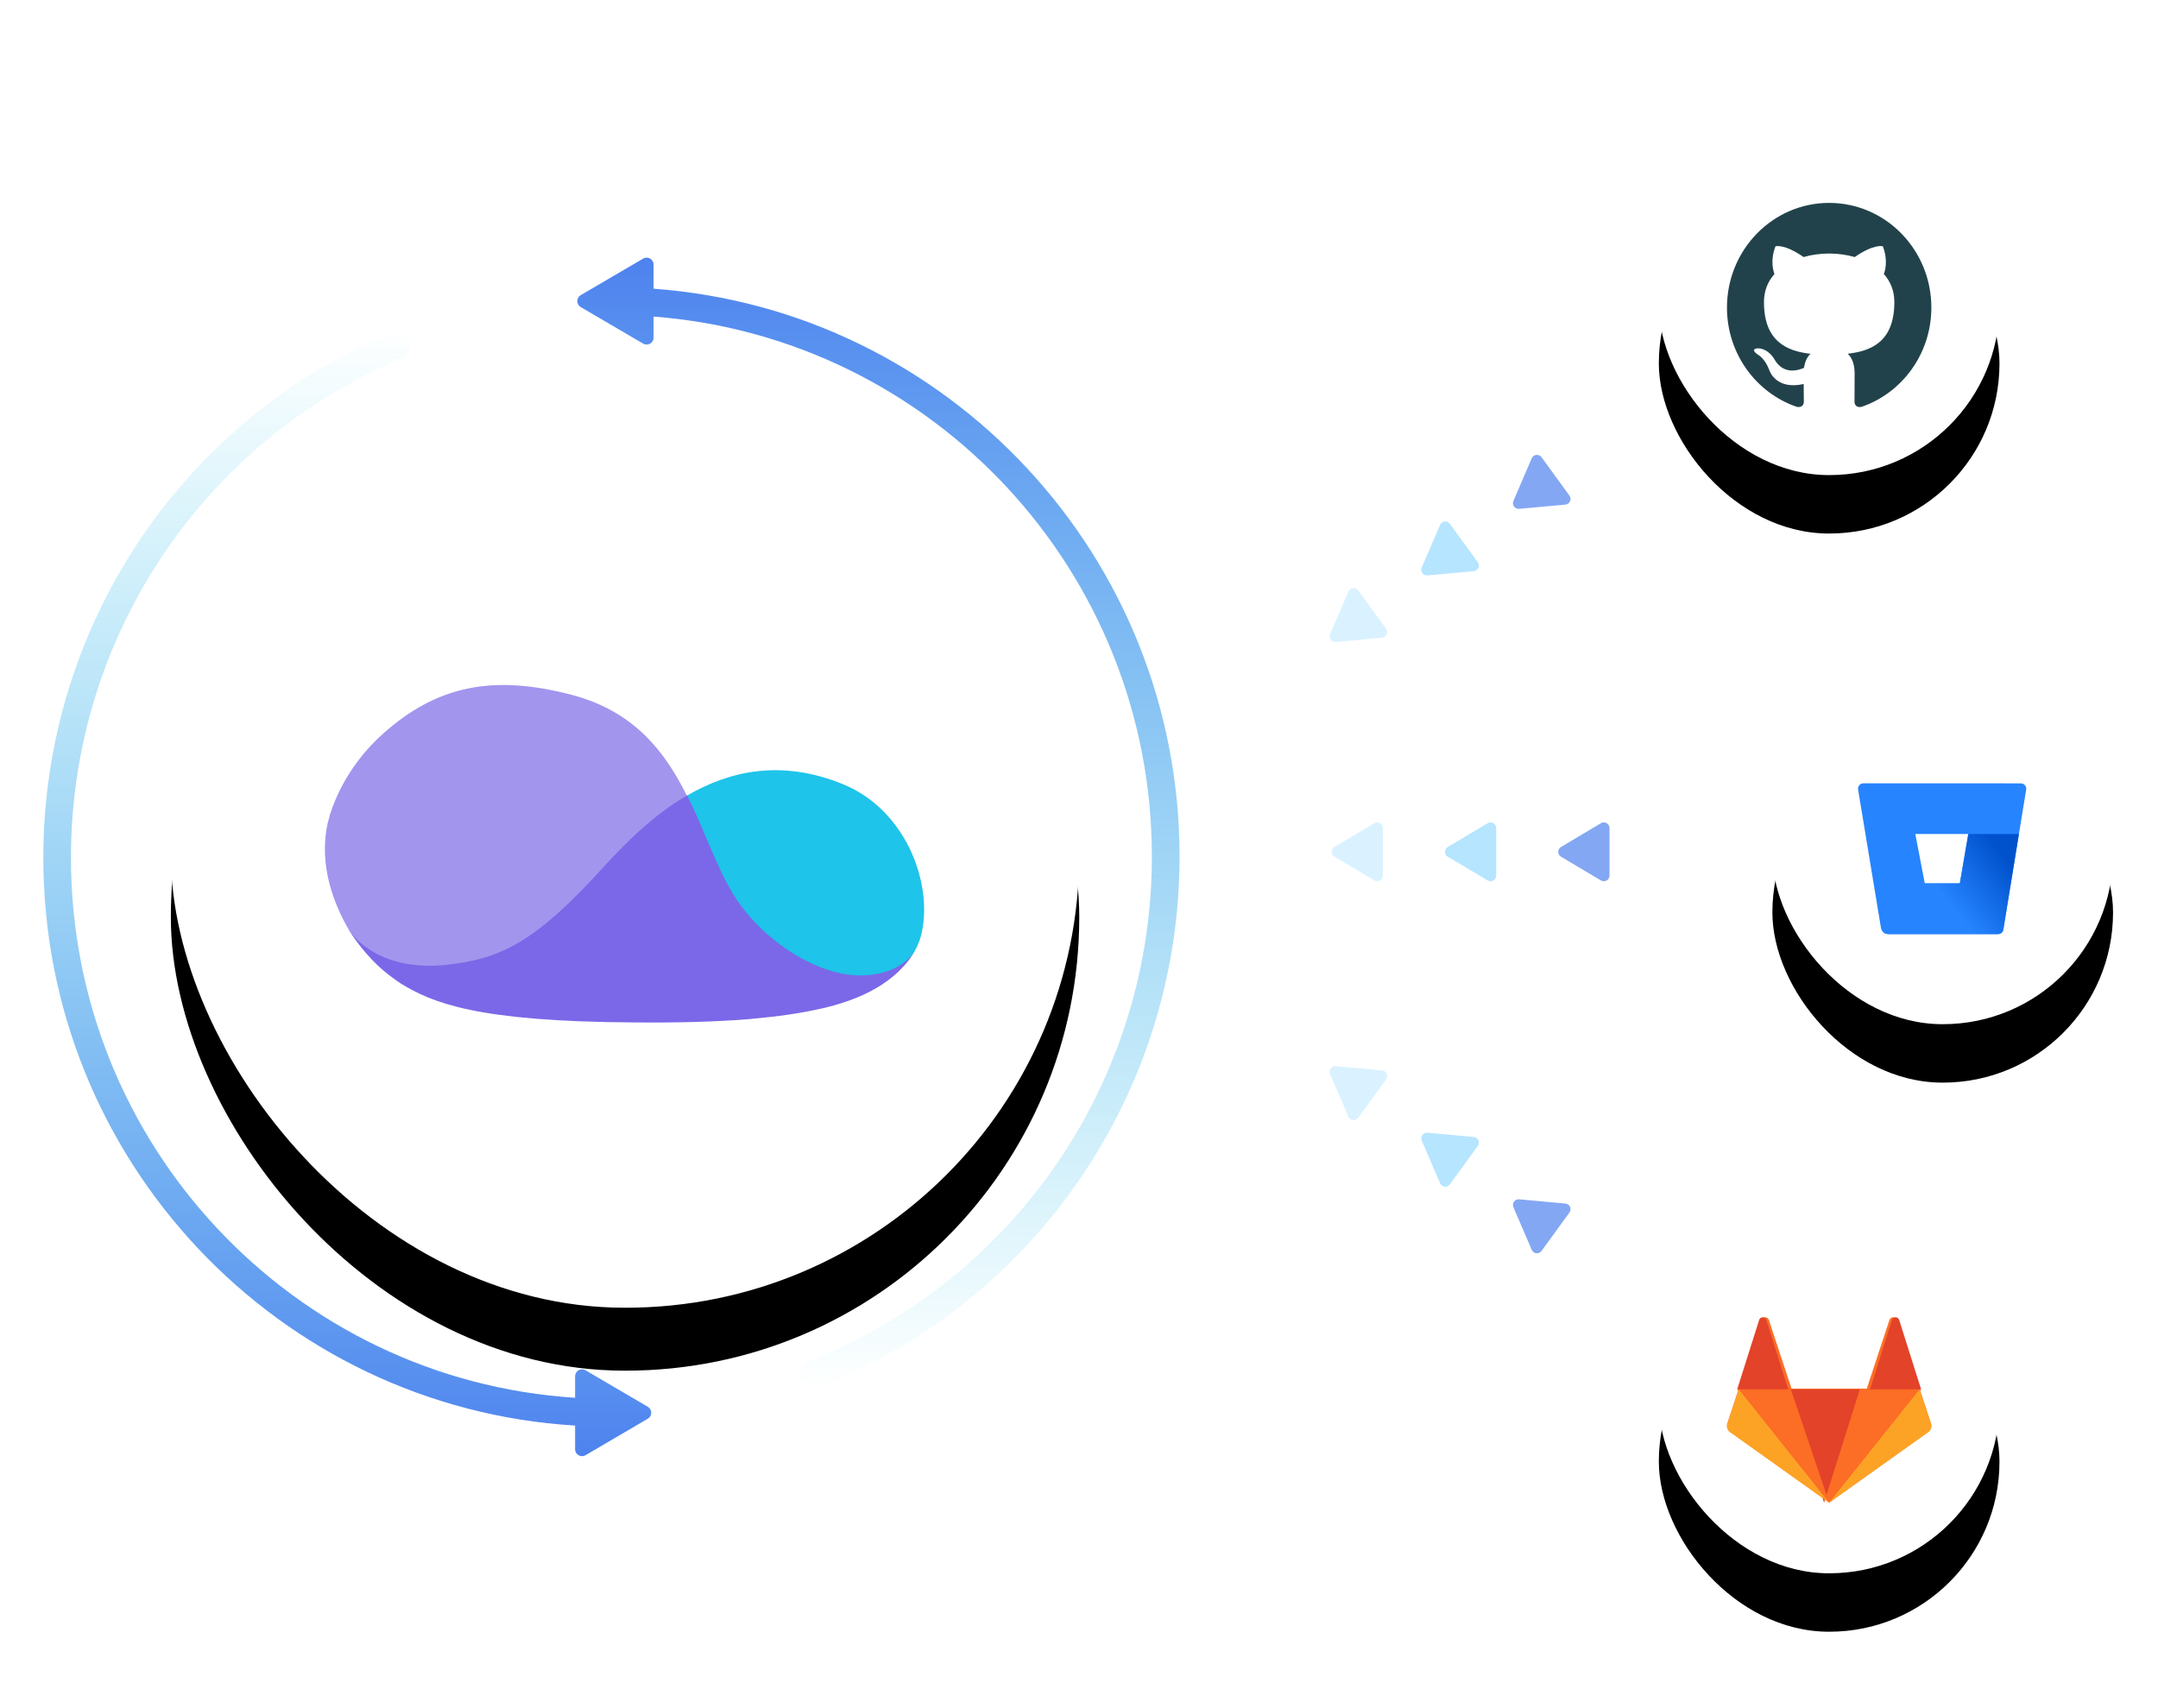 <?xml version="1.0" encoding="UTF-8"?>
<svg width="480px" height="380px" viewBox="0 0 480 380" version="1.1" xmlns="http://www.w3.org/2000/svg" xmlns:xlink="http://www.w3.org/1999/xlink">
    <!-- Generator: Sketch 54.1 (76490) - https://sketchapp.com -->
    <title>workflow-sync</title>
    <desc>Created with Sketch.</desc>
    <defs>
        <linearGradient x1="50%" y1="0%" x2="50%" y2="100%" id="linearGradient-1">
            <stop stop-color="#4E82EE" offset="0%"></stop>
            <stop stop-color="#1EC4E9" stop-opacity="0" offset="100%"></stop>
        </linearGradient>
        <linearGradient x1="50%" y1="100%" x2="50%" y2="3.061617e-15%" id="linearGradient-2">
            <stop stop-color="#4E82EE" offset="0%"></stop>
            <stop stop-color="#1EC4E9" stop-opacity="0" offset="100%"></stop>
        </linearGradient>
        <rect id="path-3" x="0" y="0" width="202.057" height="201.846" rx="100.923"></rect>
        <filter x="-27.2%" y="-20.3%" width="154.4%" height="154.5%" filterUnits="objectBoundingBox" id="filter-4">
            <feOffset dx="0" dy="14" in="SourceAlpha" result="shadowOffsetOuter1"></feOffset>
            <feGaussianBlur stdDeviation="16" in="shadowOffsetOuter1" result="shadowBlurOuter1"></feGaussianBlur>
            <feColorMatrix values="0 0 0 0 0.265   0 0 0 0 0.188   0 0 0 0 0.723  0 0 0 0.199 0" type="matrix" in="shadowBlurOuter1"></feColorMatrix>
        </filter>
        <rect id="path-5" x="0" y="0" width="75.771" height="75.692" rx="37.846"></rect>
        <filter x="-83.8%" y="-70.7%" width="267.6%" height="267.8%" filterUnits="objectBoundingBox" id="filter-6">
            <feOffset dx="0" dy="10" in="SourceAlpha" result="shadowOffsetOuter1"></feOffset>
            <feGaussianBlur stdDeviation="19.5" in="shadowOffsetOuter1" result="shadowBlurOuter1"></feGaussianBlur>
            <feColorMatrix values="0 0 0 0 0.259   0 0 0 0 0.463   0 0 0 0 0.573  0 0 0 0.098 0" type="matrix" in="shadowBlurOuter1" result="shadowMatrixOuter1"></feColorMatrix>
            <feOffset dx="0" dy="3" in="SourceAlpha" result="shadowOffsetOuter2"></feOffset>
            <feGaussianBlur stdDeviation="2" in="shadowOffsetOuter2" result="shadowBlurOuter2"></feGaussianBlur>
            <feColorMatrix values="0 0 0 0 0.259   0 0 0 0 0.463   0 0 0 0 0.573  0 0 0 0.2 0" type="matrix" in="shadowBlurOuter2" result="shadowMatrixOuter2"></feColorMatrix>
            <feMerge>
                <feMergeNode in="shadowMatrixOuter1"></feMergeNode>
                <feMergeNode in="shadowMatrixOuter2"></feMergeNode>
            </feMerge>
        </filter>
        <rect id="path-7" x="0" y="0" width="75.771" height="75.692" rx="37.846"></rect>
        <filter x="-83.8%" y="-70.7%" width="267.6%" height="267.8%" filterUnits="objectBoundingBox" id="filter-8">
            <feOffset dx="0" dy="10" in="SourceAlpha" result="shadowOffsetOuter1"></feOffset>
            <feGaussianBlur stdDeviation="19.5" in="shadowOffsetOuter1" result="shadowBlurOuter1"></feGaussianBlur>
            <feColorMatrix values="0 0 0 0 0.259   0 0 0 0 0.463   0 0 0 0 0.573  0 0 0 0.098 0" type="matrix" in="shadowBlurOuter1" result="shadowMatrixOuter1"></feColorMatrix>
            <feOffset dx="0" dy="3" in="SourceAlpha" result="shadowOffsetOuter2"></feOffset>
            <feGaussianBlur stdDeviation="2" in="shadowOffsetOuter2" result="shadowBlurOuter2"></feGaussianBlur>
            <feColorMatrix values="0 0 0 0 0.259   0 0 0 0 0.463   0 0 0 0 0.573  0 0 0 0.2 0" type="matrix" in="shadowBlurOuter2" result="shadowMatrixOuter2"></feColorMatrix>
            <feMerge>
                <feMergeNode in="shadowMatrixOuter1"></feMergeNode>
                <feMergeNode in="shadowMatrixOuter2"></feMergeNode>
            </feMerge>
        </filter>
        <linearGradient x1="108.633%" y1="30.237%" x2="46.927%" y2="65.718%" id="linearGradient-9">
            <stop stop-color="#0052CC" offset="18%"></stop>
            <stop stop-color="#2684FF" offset="100%"></stop>
        </linearGradient>
        <rect id="path-10" x="0" y="25.231" width="75.771" height="75.692" rx="37.846"></rect>
        <filter x="-83.8%" y="-70.7%" width="267.6%" height="267.8%" filterUnits="objectBoundingBox" id="filter-11">
            <feOffset dx="0" dy="10" in="SourceAlpha" result="shadowOffsetOuter1"></feOffset>
            <feGaussianBlur stdDeviation="19.5" in="shadowOffsetOuter1" result="shadowBlurOuter1"></feGaussianBlur>
            <feColorMatrix values="0 0 0 0 0.259   0 0 0 0 0.463   0 0 0 0 0.573  0 0 0 0.098 0" type="matrix" in="shadowBlurOuter1" result="shadowMatrixOuter1"></feColorMatrix>
            <feOffset dx="0" dy="3" in="SourceAlpha" result="shadowOffsetOuter2"></feOffset>
            <feGaussianBlur stdDeviation="2" in="shadowOffsetOuter2" result="shadowBlurOuter2"></feGaussianBlur>
            <feColorMatrix values="0 0 0 0 0.259   0 0 0 0 0.463   0 0 0 0 0.573  0 0 0 0.2 0" type="matrix" in="shadowBlurOuter2" result="shadowMatrixOuter2"></feColorMatrix>
            <feMerge>
                <feMergeNode in="shadowMatrixOuter1"></feMergeNode>
                <feMergeNode in="shadowMatrixOuter2"></feMergeNode>
            </feMerge>
        </filter>
    </defs>
    <g id="WIP---May" stroke="none" stroke-width="1" fill="none" fill-rule="evenodd">
        <g id="2---workflow---neutered" transform="translate(-1070, -1930)">
            <g id="main">
                <g id="3" transform="translate(470, 1928)">
                    <g id="workflow-flow" transform="translate(597, 2)">
                        <g id="Group-25" transform="translate(298, 182)">
                            <path d="M63,2.222 L63,12.778 C63,13.476 62.434,14.041 61.737,14.041 C61.509,14.041 61.286,13.98 61.091,13.864 L52.224,8.585 C51.624,8.229 51.427,7.453 51.784,6.854 C51.892,6.673 52.043,6.522 52.224,6.415 L61.091,1.136 C61.69,0.78 62.465,0.976 62.822,1.576 C62.939,1.771 63,1.994 63,2.222 Z" id="commit" fill="#83A7F3"></path>
                            <path d="M37.8,2.222 L37.8,12.778 C37.8,13.476 37.234,14.041 36.537,14.041 C36.309,14.041 36.086,13.98 35.891,13.864 L27.024,8.585 C26.424,8.229 26.227,7.453 26.584,6.854 C26.692,6.673 26.843,6.522 27.024,6.415 L35.891,1.136 C36.49,0.78 37.265,0.976 37.622,1.576 C37.739,1.771 37.8,1.994 37.8,2.222 Z" id="Rectangle-Copy-7" fill="#49BFFF" opacity="0.4"></path>
                            <path d="M12.6,2.222 L12.6,12.778 C12.6,13.476 12.034,14.041 11.337,14.041 C11.109,14.041 10.886,13.98 10.691,13.864 L1.824,8.585 C1.224,8.229 1.027,7.453 1.384,6.854 C1.492,6.673 1.643,6.522 1.824,6.415 L10.691,1.136 C11.29,0.78 12.065,0.976 12.422,1.576 C12.539,1.771 12.6,1.994 12.6,2.222 Z" id="Rectangle-Copy-59" fill="#49BFFF" opacity="0.2"></path>
                        </g>
                        <g id="Group-24" transform="translate(323.5, 124.5) rotate(-36) translate(-323.5, -124.5) translate(292, 117)">
                            <path d="M63,2.222 L63,12.778 C63,13.476 62.434,14.041 61.737,14.041 C61.509,14.041 61.286,13.98 61.091,13.864 L52.224,8.585 C51.624,8.229 51.427,7.453 51.784,6.854 C51.892,6.673 52.043,6.522 52.224,6.415 L61.091,1.136 C61.69,0.78 62.465,0.976 62.822,1.576 C62.939,1.771 63,1.994 63,2.222 Z" id="Rectangle-Copy-11" fill="#83A7F3"></path>
                            <path d="M37.8,2.222 L37.8,12.778 C37.8,13.476 37.234,14.041 36.537,14.041 C36.309,14.041 36.086,13.98 35.891,13.864 L27.024,8.585 C26.424,8.229 26.227,7.453 26.584,6.854 C26.692,6.673 26.843,6.522 27.024,6.415 L35.891,1.136 C36.49,0.78 37.265,0.976 37.622,1.576 C37.739,1.771 37.8,1.994 37.8,2.222 Z" id="Rectangle-Copy-10" fill="#49BFFF" opacity="0.4"></path>
                            <path d="M12.6,2.222 L12.6,12.778 C12.6,13.476 12.034,14.041 11.337,14.041 C11.109,14.041 10.886,13.98 10.691,13.864 L1.824,8.585 C1.224,8.229 1.027,7.453 1.384,6.854 C1.492,6.673 1.643,6.522 1.824,6.415 L10.691,1.136 C11.29,0.78 12.065,0.976 12.422,1.576 C12.539,1.771 12.6,1.994 12.6,2.222 Z" id="Rectangle-Copy-9" fill="#49BFFF" opacity="0.2"></path>
                        </g>
                        <g id="Group-24-Copy" transform="translate(323.5, 255.5) rotate(36) translate(-323.5, -255.5) translate(292, 248)">
                            <path d="M63,2.222 L63,12.778 C63,13.476 62.434,14.041 61.737,14.041 C61.509,14.041 61.286,13.98 61.091,13.864 L52.224,8.585 C51.624,8.229 51.427,7.453 51.784,6.854 C51.892,6.673 52.043,6.522 52.224,6.415 L61.091,1.136 C61.69,0.78 62.465,0.976 62.822,1.576 C62.939,1.771 63,1.994 63,2.222 Z" id="Rectangle-Copy-11" fill="#83A7F3"></path>
                            <path d="M37.8,2.222 L37.8,12.778 C37.8,13.476 37.234,14.041 36.537,14.041 C36.309,14.041 36.086,13.98 35.891,13.864 L27.024,8.585 C26.424,8.229 26.227,7.453 26.584,6.854 C26.692,6.673 26.843,6.522 27.024,6.415 L35.891,1.136 C36.49,0.78 37.265,0.976 37.622,1.576 C37.739,1.771 37.8,1.994 37.8,2.222 Z" id="Rectangle-Copy-10" fill="#49BFFF" opacity="0.4"></path>
                            <path d="M12.6,2.222 L12.6,12.778 C12.6,13.476 12.034,14.041 11.337,14.041 C11.109,14.041 10.886,13.98 10.691,13.864 L1.824,8.585 C1.224,8.229 1.027,7.453 1.384,6.854 C1.492,6.673 1.643,6.522 1.824,6.415 L10.691,1.136 C11.29,0.78 12.065,0.976 12.422,1.576 C12.539,1.771 12.6,1.994 12.6,2.222 Z" id="Rectangle-Copy-9" fill="#49BFFF" opacity="0.2"></path>
                        </g>
                        <g id="build" transform="translate(0, 51)" fill-rule="nonzero">
                            <path d="M148.375,19.427 L148.375,24.113 C148.375,24.964 147.685,25.653 146.834,25.653 C146.561,25.653 146.292,25.58 146.056,25.442 L132.174,17.316 C131.44,16.886 131.193,15.943 131.623,15.208 C131.756,14.98 131.946,14.791 132.174,14.657 L146.056,6.531 C146.79,6.101 147.734,6.348 148.164,7.082 C148.302,7.318 148.375,7.587 148.375,7.86 L148.375,13.231 C213.775,17.977 265.364,72.724 265.364,139.562 C265.364,192.169 233.107,238.727 185.095,257.569 C183.512,258.19 181.726,257.406 181.107,255.817 C180.487,254.228 181.269,252.436 182.852,251.814 C228.522,233.892 259.206,189.604 259.206,139.562 C259.206,76.138 210.371,24.16 148.375,19.427 Z" id="Combined-Shape" fill="url(#linearGradient-1)"></path>
                            <path d="M130.92,259.952 L130.92,255.167 C130.92,254.893 130.993,254.624 131.132,254.388 C131.562,253.654 132.506,253.408 133.24,253.838 L147.09,261.955 C147.318,262.088 147.507,262.278 147.64,262.505 C148.071,263.239 147.824,264.183 147.09,264.613 L133.24,272.73 C133.004,272.869 132.735,272.942 132.461,272.942 C131.61,272.942 130.92,272.252 130.92,271.401 L130.92,266.138 C64.927,262.138 12.636,207.101 12.636,139.794 C12.636,88.298 43.53,42.534 90.009,22.986 C91.575,22.327 93.375,23.069 94.03,24.641 C94.686,26.214 93.948,28.023 92.382,28.681 C48.169,47.277 18.782,90.808 18.782,139.794 C18.782,203.69 68.323,255.961 130.92,259.952 Z" id="Combined-Shape" fill="url(#linearGradient-2)"></path>
                        </g>
                        <g id="logos" transform="translate(41, 30)">
                            <g id="Group-21" transform="translate(0, 59.077)">
                                <g id="Rectangle">
                                    <use fill="black" fill-opacity="1" filter="url(#filter-4)" xlink:href="#path-3"></use>
                                    <use fill="#FFFFFF" fill-rule="evenodd" xlink:href="#path-3"></use>
                                </g>
                                <g id="Mark" transform="translate(34.097, 63.077)">
                                    <path d="M115.628,22.401 C101.837,16.67 90.235,19.295 80.69,24.852 C85.025,33.515 86.251,43.534 91.067,50.097 C97.546,58.891 109.543,66.11 118.781,65.979 C126.311,65.892 130.427,60.991 131.258,59.635 C131.302,59.591 131.302,59.548 131.346,59.504 C131.346,59.504 131.346,59.504 131.346,59.46 C132.134,58.06 132.703,56.572 133.01,54.91 C135.243,43.622 129.025,27.958 115.628,22.401 Z" id="Shape" fill="#1EC4E9"></path>
                                    <path d="M28.458,63.66 C40.148,62.304 48.817,58.366 63.615,42.046 C68.65,36.534 73.072,29.314 80.69,24.852 C75.83,15.138 69.044,6.125 55.165,2.45 C37.565,-2.188 25.087,0.35 13.047,11.113 C4.641,18.639 1.62,27.389 0.832,30.802 C-1.357,40.34 2.277,49.178 5.56,54.822 C6.086,55.697 12.784,65.498 28.458,63.66 Z" id="Shape" fill="#A295EE"></path>
                                    <path d="M94.044,74.598 C94.219,74.598 94.394,74.555 94.613,74.555 C94.919,74.511 95.182,74.511 95.445,74.467 C100.786,73.986 105.909,73.286 110.462,72.236 C110.681,72.192 110.9,72.148 111.119,72.105 C111.25,72.061 111.338,72.061 111.469,72.017 C116.679,70.748 120.882,68.998 124.253,66.767 C124.297,66.723 124.385,66.679 124.428,66.635 C124.56,66.548 124.647,66.46 124.779,66.373 C124.866,66.329 124.91,66.285 124.998,66.242 C125.173,66.11 125.304,66.023 125.479,65.892 C125.479,65.892 125.479,65.892 125.479,65.892 C127.362,64.492 128.938,62.916 130.12,61.341 C130.164,61.298 130.208,61.254 130.251,61.166 C130.295,61.123 130.295,61.079 130.339,61.035 C130.689,60.554 130.996,60.073 131.302,59.548 C130.47,60.904 127.055,64.754 119.525,64.842 C110.287,64.973 99.122,58.06 92.643,49.222 C87.827,42.659 85.068,33.427 80.734,24.764 C73.16,29.227 66.855,35.527 61.82,41.084 C47.022,57.36 39.36,61.079 27.67,62.435 C11.996,64.273 6.086,55.61 5.56,54.778 C5.56,54.822 5.604,54.822 5.604,54.866 C6.042,55.61 8.362,59.241 11.996,62.698 C13.704,64.273 15.455,65.585 17.031,66.635 C24.08,70.923 33.843,75.124 69.044,75.299 C78.589,75.386 86.863,75.167 94.044,74.598 Z" id="Shape" fill="#7A68E8"></path>
                                </g>
                            </g>
                            <g id="Group-17" transform="translate(330.971, 0)">
                                <g id="Rectangle">
                                    <use fill="black" fill-opacity="1" filter="url(#filter-6)" xlink:href="#path-5"></use>
                                    <use fill="#FFFFFF" fill-rule="evenodd" xlink:href="#path-5"></use>
                                </g>
                                <path d="M37.884,15.138 C25.332,15.138 15.154,25.562 15.154,38.423 C15.154,48.708 21.667,57.434 30.701,60.514 C31.838,60.727 32.252,60.008 32.252,59.391 C32.252,58.839 32.233,57.374 32.222,55.431 C25.899,56.838 24.565,52.31 24.565,52.31 C23.531,49.62 22.041,48.905 22.041,48.905 C19.977,47.46 22.197,47.489 22.197,47.489 C24.478,47.655 25.679,49.889 25.679,49.889 C27.706,53.446 30.998,52.419 32.294,51.824 C32.501,50.319 33.087,49.293 33.737,48.711 C28.69,48.124 23.383,46.125 23.383,37.204 C23.383,34.663 24.269,32.584 25.723,30.956 C25.489,30.368 24.709,28.001 25.945,24.795 C25.945,24.795 27.854,24.169 32.197,27.182 C34.009,26.664 35.954,26.407 37.887,26.397 C39.817,26.407 41.762,26.664 43.578,27.182 C47.917,24.169 49.822,24.795 49.822,24.795 C51.063,28.001 50.283,30.368 50.048,30.956 C51.505,32.584 52.386,34.663 52.386,37.204 C52.386,46.148 47.07,48.116 42.006,48.692 C42.823,49.411 43.55,50.832 43.55,53.005 C43.55,56.116 43.522,58.627 43.522,59.391 C43.522,60.014 43.931,60.738 45.085,60.511 C54.109,57.425 60.617,48.705 60.617,38.423 C60.617,25.562 50.439,15.138 37.884,15.138" id="github" fill="#22424B"></path>
                            </g>
                            <g id="Group-16" transform="translate(356.229, 122.154)">
                                <g id="Rectangle">
                                    <use fill="black" fill-opacity="1" filter="url(#filter-8)" xlink:href="#path-7"></use>
                                    <use fill="#FFFFFF" fill-rule="evenodd" xlink:href="#path-7"></use>
                                </g>
                                <g id="bitbucket" transform="translate(18.943, 21.951)">
                                    <polygon id="Shape" points="14.926 22.415 22.749 22.415 24.638 11.426 12.846 11.426"></polygon>
                                    <path d="M1.319,0.155 C0.965,0.151 0.627,0.303 0.395,0.57 C0.164,0.837 0.063,1.193 0.12,1.542 L5.209,32.341 C5.34,33.119 6.013,33.69 6.804,33.697 L31.22,33.697 C31.814,33.705 32.324,33.278 32.419,32.693 L37.508,1.548 C37.565,1.199 37.464,0.843 37.233,0.576 C37.001,0.309 36.663,0.157 36.309,0.161 L1.319,0.155 Z M22.749,22.415 L14.956,22.415 L12.846,11.426 L24.638,11.426 L22.749,22.415 Z" id="Shape" fill="#2684FF" fill-rule="nonzero"></path>
                                    <path d="M35.89,11.426 L24.638,11.426 L22.749,22.415 L14.956,22.415 L5.755,33.303 C6.046,33.554 6.418,33.694 6.804,33.697 L31.226,33.697 C31.82,33.705 32.33,33.278 32.425,32.693 L35.89,11.426 Z" id="Shape" fill="url(#linearGradient-9)" fill-rule="nonzero"></path>
                                </g>
                            </g>
                            <g id="Group-15" transform="translate(330.971, 219.077)">
                                <g id="Rectangle">
                                    <use fill="black" fill-opacity="1" filter="url(#filter-11)" xlink:href="#path-10"></use>
                                    <use fill="#FFFFFF" fill-rule="evenodd" xlink:href="#path-10"></use>
                                </g>
                                <g id="gitlab" transform="translate(37.886, 64.212) scale(1, -1) translate(-37.886, -64.212) translate(15.154, 42.64)" fill-rule="nonzero">
                                    <g id="g44" transform="translate(-0, 0.086)" fill="#FC6D26">
                                        <path d="M45.378,18.148 L42.834,25.858 L37.792,41.139 C37.533,41.925 36.404,41.925 36.144,41.139 L31.102,25.858 L14.361,25.858 L9.319,41.139 C9.059,41.925 7.93,41.925 7.67,41.139 L2.629,25.858 L0.085,18.148 C-0.147,17.445 0.107,16.674 0.715,16.24 L22.731,0.487 L44.748,16.24 C45.356,16.674 45.61,17.445 45.378,18.148" id="path46"></path>
                                    </g>
                                    <g id="g48" transform="translate(13.639, 0.573)" fill="#E24329">
                                        <polygon id="path50" points="7.956 -1.38777878e-17 7.956 -1.38777878e-17 15.912 25.203 -1.5156626e-13 25.203"></polygon>
                                    </g>
                                    <g id="g56" transform="translate(2.273, 0.563)" fill="#FC6D26">
                                        <polygon id="path58" points="20.458 0.01 11.939 25.213 9.30436284e-13 25.213"></polygon>
                                    </g>
                                    <g id="g64" transform="translate(-0, 0.563)" fill="#FCA326">
                                        <path d="M2.629,25.213 L2.629,25.213 L0.085,17.554 C-0.147,16.856 0.107,16.09 0.715,15.659 L22.731,0.01 L2.629,25.213 L2.629,25.213 Z" id="path66"></path>
                                    </g>
                                    <g id="g72" transform="translate(2.273, 25.3)" fill="#E24329">
                                        <path d="M0,0.477 L11.366,0.477 L6.481,15.919 C6.23,16.714 5.136,16.714 4.884,15.919 L0,0.477 L0,0.477 Z" id="path74"></path>
                                    </g>
                                    <g id="g76" transform="translate(22.731, 0.563)" fill="#FC6D26">
                                        <polygon id="path78" points="0 0.01 8.519 25.213 20.458 25.213"></polygon>
                                    </g>
                                    <g id="g80" transform="translate(22.731, 0.563)" fill="#FCA326">
                                        <path d="M20.103,25.213 L20.103,25.213 L22.646,17.554 C22.878,16.856 22.624,16.09 22.017,15.659 L5.51086954e-13,0.01 L20.103,25.213 L20.103,25.213 Z" id="path82"></path>
                                    </g>
                                    <g id="g84" transform="translate(31.824, 25.3)" fill="#E24329">
                                        <path d="M11.366,0.477 L-1.47770685e-13,0.477 L4.884,15.919 C5.136,16.714 6.23,16.714 6.481,15.919 L11.366,0.477 L11.366,0.477 Z" id="path86"></path>
                                    </g>
                                </g>
                            </g>
                        </g>
                    </g>
                </g>
            </g>
        </g>
    </g>
</svg>